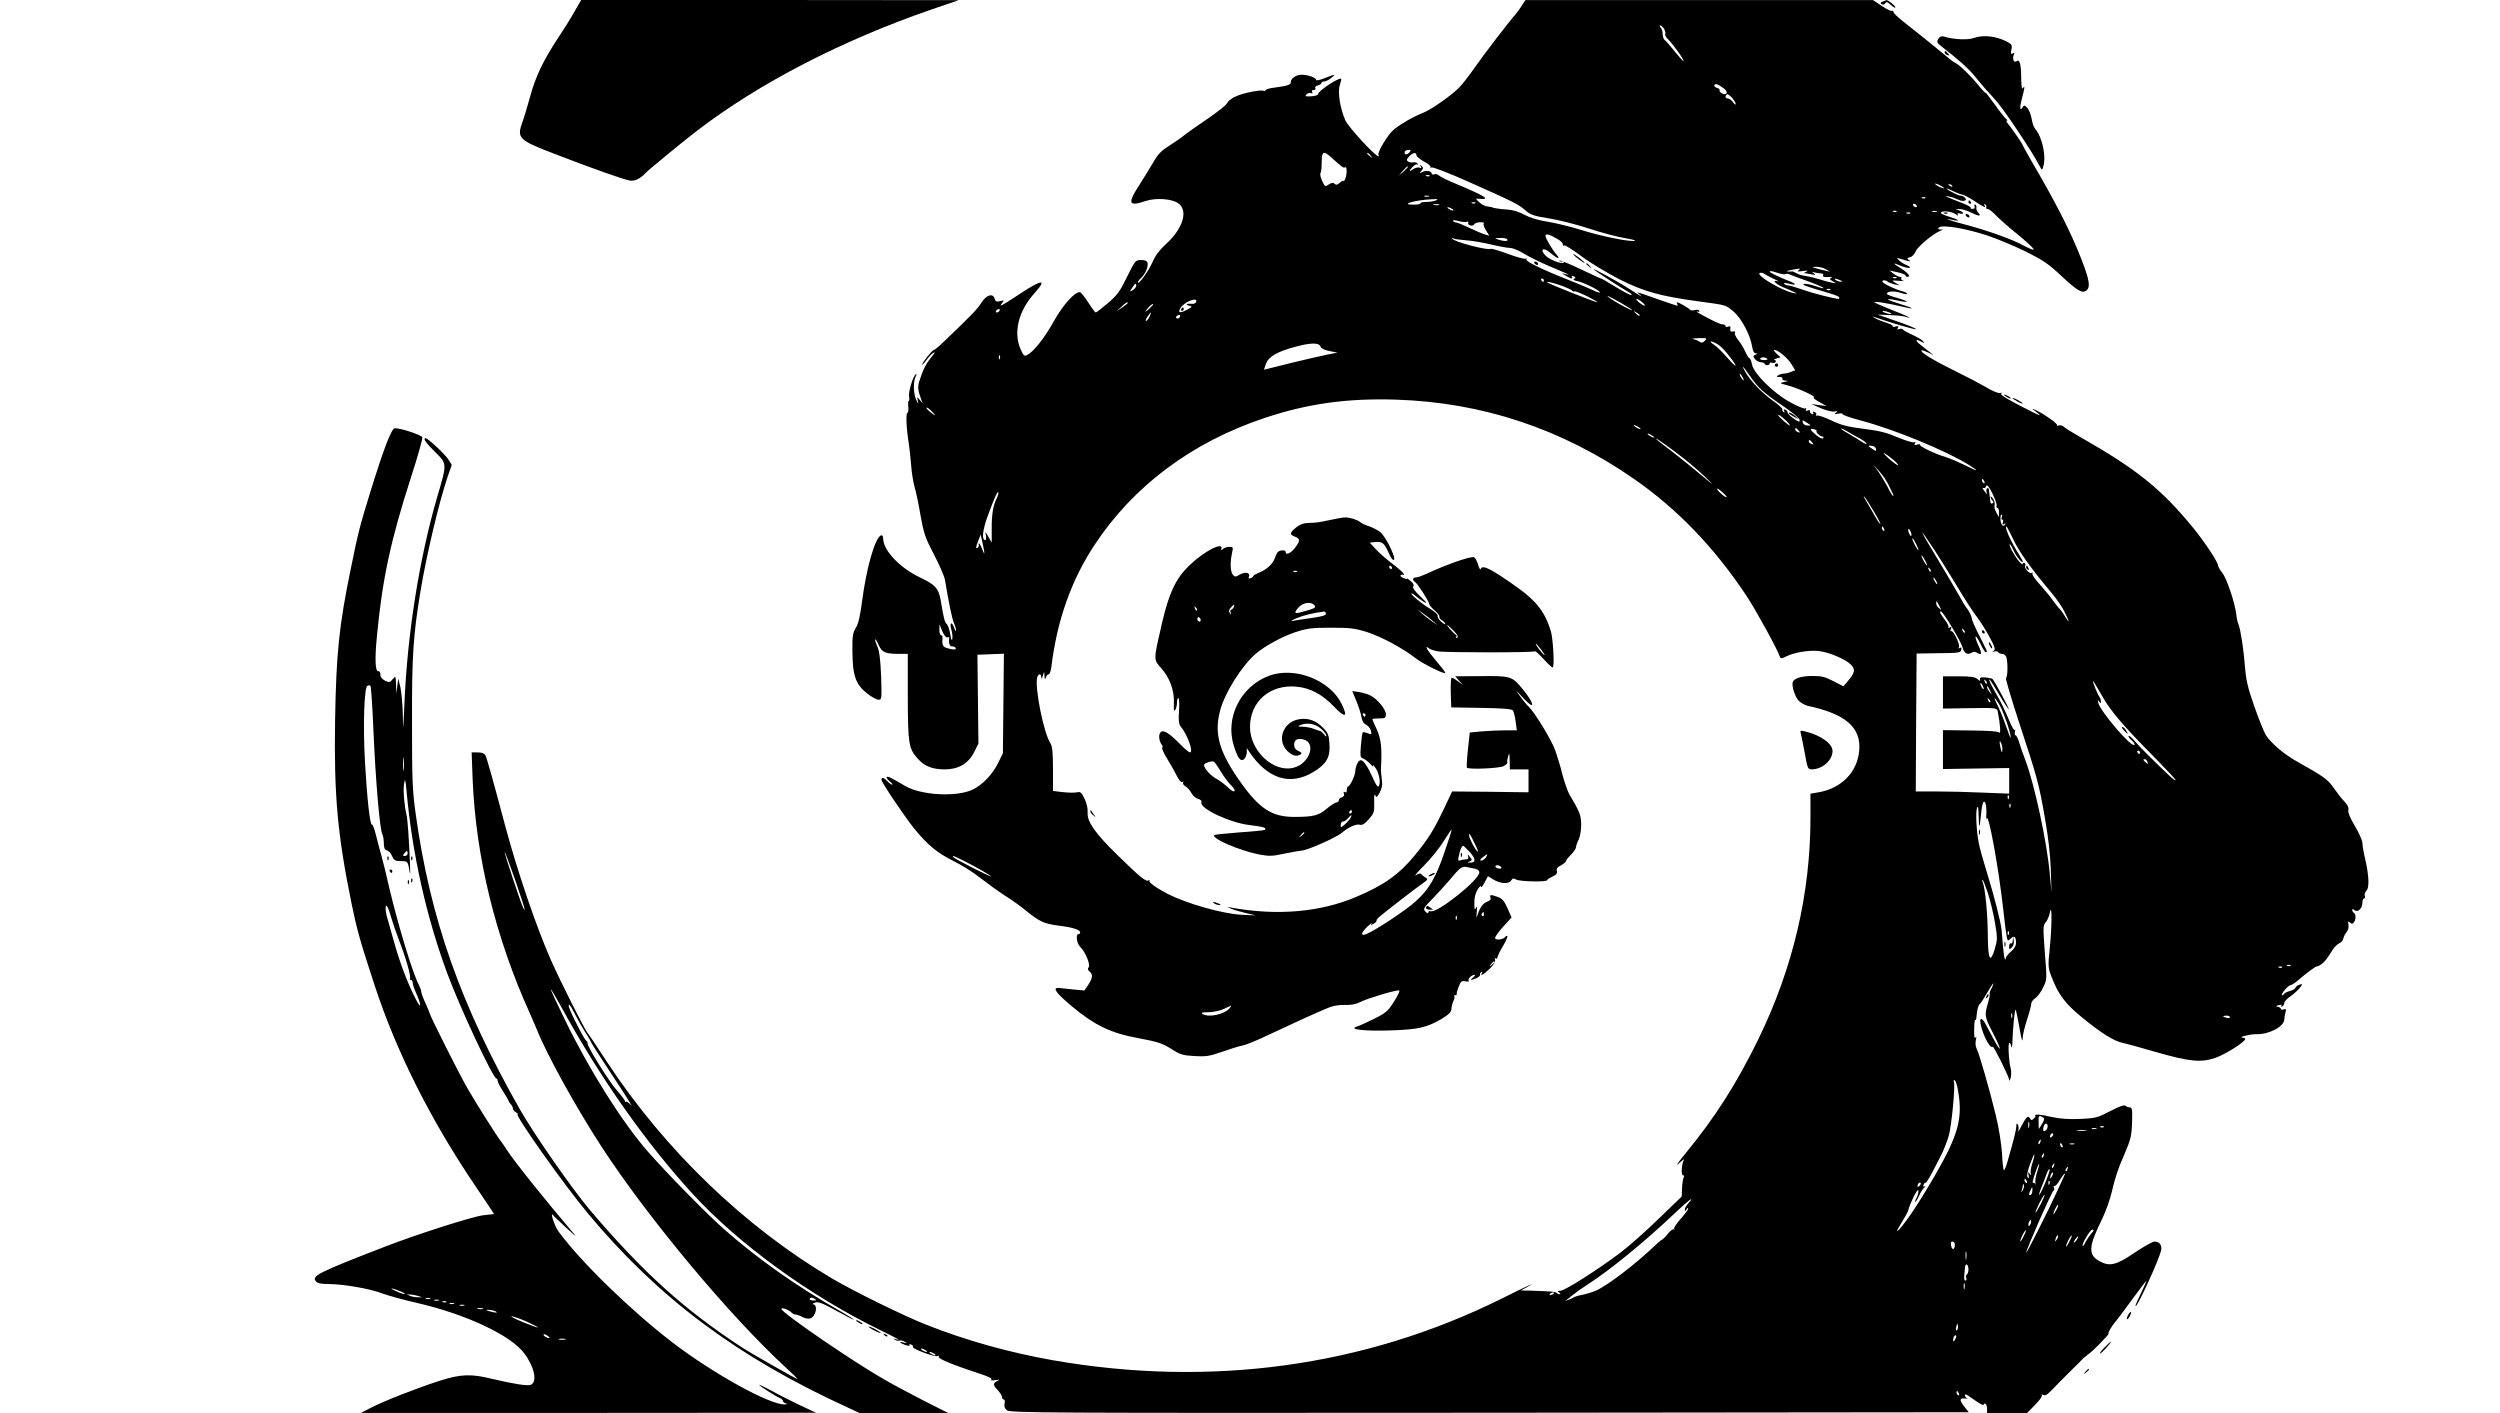 <?xml version="1.0" standalone="no"?>
<!DOCTYPE svg PUBLIC "-//W3C//DTD SVG 20010904//EN"
 "http://www.w3.org/TR/2001/REC-SVG-20010904/DTD/svg10.dtd">
<svg version="1.0" xmlns="http://www.w3.org/2000/svg"
 width="1472pt" height="832pt" viewBox="0 0 1472 832"
 preserveAspectRatio="xMidYMid meet">

<g transform="translate(0,832) scale(0.1,-0.1)"
fill="#000000" stroke="none">
<path d="M3386 8258 c-19 -35 -63 -106 -98 -158 -89 -135 -134 -229 -167 -350
-16 -58 -36 -125 -45 -149 -34 -94 -23 -106 189 -187 217 -84 401 -149 442
-157 28 -6 64 11 93 43 17 19 212 179 300 247 368 283 858 536 1390 719 l155
53 -1112 1 -1111 0 -36 -62z"/>
<path d="M8961 8288 c-11 -18 -28 -42 -38 -53 -34 -37 -189 -239 -245 -320
-31 -44 -69 -93 -85 -109 -47 -48 -165 -131 -213 -150 -56 -22 -124 -60 -171
-97 -36 -28 -104 -141 -92 -153 3 -3 3 -6 -1 -6 -19 0 -178 173 -195 212 -31
71 -46 169 -32 208 6 18 10 35 8 36 -11 11 -137 -72 -137 -91 0 -5 -18 -11
-40 -12 -34 -2 -38 0 -28 11 7 7 19 11 27 8 9 -3 12 -1 7 6 -4 7 -1 12 9 12 9
0 13 5 10 11 -4 6 2 13 14 16 12 3 21 9 21 14 0 5 7 9 16 9 9 0 27 9 41 20 32
25 26 25 -37 0 -27 -11 -50 -16 -50 -11 0 13 -48 31 -85 31 -34 0 -65 -21 -65
-45 0 -14 -20 -21 -97 -31 -29 -3 -53 -11 -53 -16 0 -5 -4 -6 -10 -3 -15 9
-130 -14 -171 -36 -21 -10 -40 -27 -44 -36 -3 -10 -54 -51 -113 -91 -59 -40
-126 -87 -148 -105 -23 -18 -64 -45 -90 -62 -34 -21 -58 -46 -79 -83 -16 -29
-54 -89 -82 -134 -77 -117 -70 -136 31 -102 61 21 158 14 195 -14 59 -43 25
-151 -76 -241 -35 -32 -61 -66 -78 -106 -24 -54 -85 -138 -85 -117 0 5 9 17
19 26 25 22 45 71 37 91 -3 9 -18 15 -38 14 -32 0 -35 -4 -82 -99 -41 -85 -57
-107 -113 -155 -35 -30 -68 -55 -71 -55 -4 0 -24 27 -45 60 -21 33 -43 60 -49
60 -32 0 -101 -77 -154 -173 -54 -97 -117 -177 -157 -198 -15 -8 -21 -3 -37
33 -45 100 -14 227 83 334 77 86 41 80 -103 -16 -96 -63 -111 -71 -89 -43 13
15 11 16 -12 10 -21 -5 -28 -3 -32 13 -9 36 -49 25 -79 -23 -24 -38 -58 -73
-221 -229 -28 -27 -53 -48 -58 -48 -9 0 -69 -74 -69 -86 0 -4 11 7 25 26 14
19 33 39 43 44 10 6 5 -4 -11 -23 -33 -40 -49 -70 -70 -133 -16 -45 -14 -61 8
-123 l8 -20 -17 20 c-17 20 -17 20 -12 -5 5 -22 4 -21 -9 5 -17 36 -19 108 -4
137 7 13 7 18 1 14 -16 -10 -45 -105 -39 -132 2 -13 1 -24 -2 -24 -4 0 -5 -16
-3 -35 2 -19 0 -35 -5 -35 -10 0 -7 -88 7 -175 5 -33 12 -95 15 -137 3 -42 12
-98 20 -125 8 -26 24 -102 35 -168 19 -106 28 -132 79 -230 32 -60 61 -128 65
-150 23 -139 41 -224 52 -252 8 -17 14 -37 13 -45 0 -7 -5 -1 -11 15 -14 40
-28 33 -17 -9 6 -19 9 -45 6 -57 -2 -13 -7 -3 -12 28 -4 28 -14 55 -20 60 -12
10 -18 30 -35 134 -13 77 -31 97 -123 141 -120 57 -217 160 -217 230 0 13 -5
20 -12 18 -35 -11 -86 -188 -112 -387 -11 -86 -22 -134 -37 -158 -18 -28 -21
-49 -20 -136 1 -147 19 -197 89 -252 25 -19 54 -35 65 -35 19 0 19 6 15 138
-4 97 -10 148 -22 176 -10 21 -15 40 -13 42 2 2 12 -13 21 -35 20 -43 40 -51
125 -51 l46 0 0 -253 c1 -276 5 -304 58 -363 39 -45 86 -64 159 -64 82 0 140
34 174 102 l25 50 -3 261 -3 262 78 3 78 3 -3 -293 -3 -293 -27 -55 c-33 -68
-92 -131 -151 -159 -94 -45 -302 -34 -397 21 -86 51 -103 59 -109 53 -3 -4 5
-15 18 -26 13 -10 19 -19 14 -19 -6 0 -18 9 -28 20 -20 22 -35 26 -35 9 0 -15
127 -204 190 -284 76 -95 139 -148 233 -194 49 -24 121 -69 160 -101 40 -31
105 -78 145 -104 40 -25 97 -66 127 -91 76 -62 104 -74 188 -85 82 -10 127
-24 127 -40 0 -5 -4 -10 -10 -10 -18 0 -10 -56 10 -75 30 -28 62 -105 50 -120
-7 -9 -6 -16 5 -25 21 -17 19 -38 -7 -78 l-23 -34 -65 6 c-36 4 -74 8 -85 9
-42 4 -17 -30 76 -108 136 -113 229 -158 394 -188 112 -21 139 -30 190 -62 53
-34 68 -39 138 -43 68 -4 88 -1 165 26 48 17 103 34 122 37 19 4 85 31 145 60
129 61 291 135 355 161 28 12 64 18 99 17 37 -1 66 4 92 18 44 22 214 73 228
67 5 -1 -9 -31 -31 -65 -35 -56 -48 -67 -116 -101 -43 -21 -88 -42 -102 -46
-55 -17 42 -28 195 -23 166 5 217 17 305 69 42 26 55 39 56 58 1 14 6 35 12
47 6 11 8 23 5 27 -3 3 -1 6 5 6 7 0 11 4 9 8 -1 4 4 24 12 43 12 31 17 35 40
31 14 -3 23 -1 19 3 -9 9 16 35 33 35 7 0 4 -6 -7 -15 -23 -17 -14 -19 20 -4
14 7 23 15 21 20 -3 4 0 11 6 15 8 4 9 3 5 -4 -15 -24 9 -11 45 24 24 23 35
42 32 52 -4 9 -2 13 4 9 5 -3 10 -1 10 6 0 7 14 36 32 66 18 29 29 56 26 59
-3 4 -9 1 -13 -5 -10 -15 -54 -21 -59 -7 -2 6 19 36 47 67 l50 55 -24 55 c-19
43 -32 57 -57 66 -42 15 -50 14 -43 -4 4 -10 -3 -18 -19 -24 -26 -10 -43 -33
-58 -80 -6 -19 -7 -14 -4 19 4 32 2 39 -4 25 -8 -16 -10 -10 -10 27 -1 31 6
59 19 80 11 18 20 26 20 18 1 -8 10 2 21 23 l20 38 33 -20 c40 -25 91 -27 104
-5 7 13 13 14 30 5 23 -12 182 -15 182 -3 0 4 14 13 31 21 23 10 29 18 26 32
-4 14 3 24 24 34 16 9 29 20 29 24 0 5 14 23 30 39 17 17 30 37 30 45 0 8 7
28 15 43 8 16 15 55 15 86 0 57 -9 79 -68 178 -11 19 -30 72 -42 118 -11 46
-31 111 -43 145 -23 62 -122 225 -156 256 -10 9 -33 36 -50 61 -31 43 -31 43
18 -10 72 -78 69 -36 -3 52 -65 78 -67 79 -260 77 l-138 -1 23 -26 24 -26 -29
22 c-16 12 -33 22 -38 22 -5 0 -7 -39 -6 -87 l3 -88 176 -3 c125 -2 180 -6
187 -15 5 -6 12 -36 16 -64 l7 -53 -64 0 c-35 0 -98 -3 -139 -6 l-74 -7 -11
-101 c-6 -55 -8 -103 -6 -106 11 -12 192 -4 216 9 15 8 24 17 22 21 -2 4 0 20
5 36 7 25 8 23 9 -23 l1 -53 55 0 55 0 0 -67 0 -68 -225 3 -225 2 -48 -102
c-59 -124 -92 -177 -170 -272 -93 -114 -183 -178 -347 -247 -211 -90 -466
-112 -735 -63 l-25 4 25 -11 c14 -6 52 -17 85 -25 l60 -14 -85 4 c-113 6 -321
65 -437 124 -65 34 -113 69 -105 77 4 5 1 5 -6 1 -15 -9 -50 20 -186 153 -127
124 -176 194 -172 246 2 23 -5 54 -18 82 -18 37 -24 43 -44 38 -13 -3 -50 -3
-83 1 l-59 7 0 129 c0 98 -4 134 -15 152 -40 60 -93 327 -78 387 7 24 23 25
24 2 1 -12 4 -10 9 7 l8 25 2 -25 c1 -21 3 -22 9 -7 4 10 11 18 16 17 6 0 13
21 16 47 33 269 116 505 252 712 229 349 576 608 1003 750 254 85 487 117 774
108 508 -16 976 -172 1400 -466 256 -178 472 -402 662 -687 57 -86 184 -318
199 -363 3 -9 12 -8 34 3 46 24 134 39 192 33 61 -6 162 -49 193 -82 25 -27
22 -45 -18 -93 l-28 -33 -58 30 c-47 25 -70 31 -122 31 -65 0 -109 -13 -118
-35 -8 -22 12 -86 34 -110 13 -13 37 -27 54 -31 223 -47 316 -128 303 -264
-11 -128 -107 -224 -245 -246 l-42 -7 0 -141 c0 -449 -103 -885 -305 -1301
-131 -268 -257 -465 -433 -679 -44 -54 -60 -77 -37 -56 21 19 34 29 30 21 -14
-24 -18 -91 -5 -91 6 0 8 -5 4 -12 -4 -6 -9 -35 -10 -62 l-2 -51 -136 -131
c-74 -73 -177 -163 -228 -202 -138 -103 -325 -222 -351 -222 -18 0 -19 -2 -7
-10 8 -5 10 -10 4 -10 -6 0 -14 3 -18 7 -7 8 -36 10 -161 14 l-50 1 35 19 c66
37 14 14 -150 -68 -807 -400 -1712 -524 -2640 -362 -260 46 -514 117 -748 210
-134 53 -431 199 -557 274 -513 304 -982 756 -1322 1274 -56 86 -106 161 -112
167 -18 21 -162 307 -216 429 -87 196 -198 523 -271 795 -78 293 -107 395
-116 413 -6 11 -20 17 -45 17 l-36 0 6 -160 c19 -458 135 -931 338 -1379 11
-24 28 -64 39 -90 57 -146 233 -464 384 -696 276 -422 754 -995 1084 -1298 40
-37 71 -67 68 -67 -7 0 -278 154 -326 186 -338 220 -583 441 -896 809 -105
124 -329 446 -414 595 -348 615 -526 1118 -612 1735 -20 143 -22 201 -22 545
-1 394 7 507 50 770 33 202 109 524 159 671 l25 72 -20 32 c-19 30 -120 125
-134 125 -17 0 0 -26 55 -80 72 -72 72 -67 15 -260 -107 -366 -178 -812 -195
-1230 -7 -157 -8 -163 -9 -63 -1 61 -8 135 -14 165 l-13 53 -6 -45 -6 -45 -1
54 c-2 52 -2 53 -20 32 -15 -19 -20 -20 -44 -9 -18 9 -28 21 -28 36 0 12 -5
21 -12 20 -19 -4 -22 75 -8 212 31 331 82 565 201 933 39 120 68 224 66 232
-6 15 -138 58 -164 53 -19 -3 -67 -130 -142 -373 -61 -198 -72 -238 -115 -451
-70 -339 -86 -499 -93 -894 -7 -442 14 -674 98 -1085 31 -150 49 -215 136
-480 127 -388 331 -793 592 -1178 36 -54 76 -113 88 -131 l22 -34 -62 -7 c-60
-6 -388 -111 -572 -182 -404 -156 -442 -176 -415 -207 8 -11 30 -16 70 -16 89
0 247 -27 319 -55 36 -13 125 -38 196 -54 292 -66 559 -190 641 -298 61 -81
80 -171 38 -187 -19 -7 -102 6 -224 35 -125 31 -186 29 -309 -10 -131 -42
-331 -120 -408 -160 l-58 -30 1340 0 1340 1 -94 44 c-51 24 -126 62 -167 85
-41 22 -74 38 -74 35 0 -5 98 -68 123 -78 9 -4 17 -12 17 -17 0 -5 8 -12 17
-14 12 -3 10 -5 -7 -6 -87 -3 -422 182 -662 366 -246 189 -539 474 -670 653
-23 31 -52 121 -31 95 4 -6 40 -39 78 -75 39 -36 60 -54 49 -40 -192 226 -355
431 -400 500 -16 25 -31 47 -34 50 -12 11 -151 230 -199 315 -48 83 -221 427
-221 439 0 3 -11 30 -25 60 -14 30 -25 61 -25 68 0 7 -7 26 -15 42 -36 68
-120 347 -170 556 -19 85 -42 178 -50 205 -8 28 -22 80 -31 117 -9 37 -20 66
-24 63 -11 -7 -29 153 -41 368 -12 216 -5 437 14 449 6 4 15 4 18 0 4 -4 12
-124 18 -267 12 -282 37 -579 52 -606 5 -10 9 -34 9 -54 0 -27 5 -38 18 -42
10 -2 24 -17 31 -34 11 -25 18 -29 52 -29 41 0 41 -1 52 -70 3 -14 3 11 1 55
-6 149 -14 260 -20 285 -14 58 -21 149 -15 185 6 35 8 30 15 -45 33 -366 117
-742 241 -1075 73 -197 268 -615 288 -615 4 0 7 -6 7 -13 0 -7 14 -35 32 -63
18 -27 32 -52 33 -56 0 -4 6 -13 13 -20 6 -6 12 -18 12 -25 0 -6 8 -17 18 -22
9 -6 14 -11 10 -11 -21 -1 275 -419 415 -586 415 -498 882 -846 1526 -1140
l73 -34 261 0 261 0 -137 69 c-75 39 -182 95 -237 127 -178 100 -608 395 -609
417 -1 11 40 -3 57 -19 7 -8 19 -14 27 -14 7 0 25 -6 39 -14 15 -8 35 -12 45
-9 35 9 50 82 17 84 -6 0 -1 4 12 9 18 8 41 -1 122 -45 54 -30 102 -55 107
-55 4 0 -30 22 -77 49 -256 145 -490 310 -687 484 -101 89 -328 320 -446 454
-152 173 -345 479 -490 777 -48 98 -86 180 -84 182 1 2 31 -49 66 -112 223
-408 496 -795 769 -1093 274 -298 687 -598 1104 -802 101 -49 130 -66 93 -54
-15 5 -17 4 -6 -3 8 -6 20 -8 27 -5 7 2 21 0 31 -7 16 -10 15 -10 -4 -5 -34 9
-28 -1 7 -14 18 -6 28 -6 25 -1 -3 6 1 7 9 4 9 -3 14 -9 11 -14 -7 -11 132
-63 146 -54 7 4 9 3 6 -4 -7 -11 81 -47 235 -98 58 -18 83 -31 75 -37 -7 -5 2
-6 23 -3 19 3 28 3 20 -1 -34 -15 -36 -26 -8 -55 15 -16 28 -35 28 -43 0 -8 5
-15 10 -15 6 0 8 -10 5 -23 -4 -15 0 -29 13 -40 17 -16 191 -17 2841 -15
l2823 3 -23 29 c-33 41 -33 56 -1 52 15 -2 21 -1 15 1 -12 4 -19 23 -8 23 3 0
27 -16 55 -36 27 -20 50 -31 50 -24 0 6 5 8 10 5 6 -3 10 -17 10 -31 l0 -24
118 0 117 0 47 48 c27 27 45 52 40 57 -4 4 0 6 9 2 17 -6 20 -3 100 80 26 26
62 62 80 80 19 18 39 38 45 45 6 7 23 22 38 33 16 11 45 38 65 59 20 21 42 45
49 52 7 8 11 14 7 14 -6 0 22 47 42 70 8 8 45 58 83 110 85 115 102 138 97
125 -7 -19 -40 -90 -54 -118 -7 -15 -11 -27 -8 -27 13 0 140 279 150 330 6 29
-11 50 -39 50 -11 0 -65 -30 -118 -66 -108 -74 -148 -83 -209 -48 -65 38 -61
86 17 244 23 47 49 121 59 165 17 75 35 132 72 215 40 93 45 113 47 208 2 60
-1 72 -14 72 -9 0 -20 4 -26 10 -6 6 -38 -5 -89 -32 -75 -39 -86 -42 -177 -46
-66 -3 -119 1 -165 11 -68 16 -105 19 -99 8 2 -3 -2 -12 -10 -18 -10 -10 -15
-10 -22 3 -10 19 -22 8 -53 -52 -11 -22 -17 -30 -15 -19 3 11 2 26 -3 34 -6 9
-9 7 -9 -10 0 -22 -18 -91 -54 -216 -7 -24 -15 -43 -19 -43 -3 0 -9 44 -11 98
-4 58 -18 149 -37 227 -37 152 -97 361 -113 392 -6 12 -8 34 -4 50 4 18 3 23
-2 14 -6 -8 -9 8 -8 47 0 33 3 59 6 57 3 -2 6 4 7 13 3 44 11 74 20 80 5 4 24
33 42 64 33 59 53 81 27 29 -9 -16 -13 -31 -11 -33 3 -3 -2 -27 -10 -54 -21
-70 -19 -82 24 -165 50 -95 64 -145 16 -59 -19 36 -43 80 -52 97 -15 31 -33
44 -33 25 0 -54 56 -173 73 -155 6 6 96 -176 98 -197 1 -8 4 -1 8 15 4 17 4
41 0 55 -11 36 -17 150 -8 150 4 0 10 -10 12 -23 2 -12 5 -1 6 24 2 84 14 199
19 194 3 -3 13 -52 23 -108 10 -61 17 -87 18 -65 0 21 12 72 26 114 14 42 25
84 25 94 0 10 11 25 24 33 13 9 34 37 46 63 23 46 23 48 10 206 -11 148 -11
160 6 179 9 10 20 36 24 57 13 63 12 -85 -1 -212 -11 -104 -10 -114 10 -166
40 -105 81 -160 181 -241 113 -93 188 -139 238 -149 20 -4 107 -28 192 -53
199 -57 268 -65 352 -36 58 19 177 94 178 112 0 4 -8 7 -17 8 -30 2 50 21 82
20 73 -3 165 45 165 87 0 9 3 28 7 41 5 20 3 23 -10 18 -10 -4 -17 -2 -17 3 0
5 -8 10 -17 12 -15 3 -14 5 5 10 14 4 20 2 15 -4 -3 -7 -1 -8 5 -4 7 4 12 14
12 21 0 8 16 25 35 38 19 13 43 35 55 49 19 25 19 26 1 21 -11 -3 -22 -11 -25
-18 -2 -7 -17 -16 -33 -20 -15 -3 -31 -12 -35 -18 -4 -6 -9 -9 -12 -6 -7 6 38
59 51 59 5 0 21 9 34 20 68 58 112 90 122 90 7 1 21 9 32 18 19 17 26 27 62
83 9 14 26 30 37 35 12 5 22 18 24 29 2 11 11 28 19 37 9 10 13 28 11 43 -4
21 -3 23 9 13 11 -9 16 -9 24 3 12 19 11 46 -1 54 -5 3 -10 11 -10 17 0 7 5 7
14 -1 19 -16 46 11 46 45 0 13 4 24 10 24 5 0 7 7 4 15 -3 8 1 21 9 30 19 18
16 89 -7 189 -9 37 -16 79 -16 93 0 14 -20 59 -44 99 -29 49 -42 81 -39 94 4
14 -3 30 -22 50 -16 16 -44 52 -64 81 -36 51 -55 65 -222 159 -73 41 -149 107
-178 153 -11 18 -41 93 -67 167 -38 107 -49 155 -55 230 -8 105 -26 224 -39
255 -5 11 -11 38 -13 60 -8 68 -57 213 -83 244 -13 16 -24 35 -24 42 0 19 -80
140 -147 222 -188 229 -329 343 -668 536 -44 25 -86 51 -94 59 -7 7 -21 10
-29 7 -9 -3 -13 -3 -10 1 8 7 -69 62 -122 88 -25 12 -29 12 -15 2 60 -45 48
-41 -72 21 -88 45 -128 70 -120 76 8 6 6 7 -5 3 -10 -3 -45 11 -85 35 -38 22
-124 67 -193 101 -119 58 -196 106 -186 115 2 3 19 -3 38 -12 l33 -16 -25 20
c-14 11 -38 30 -53 42 -32 25 -30 36 5 18 20 -11 22 -11 10 3 -7 9 -35 25 -62
37 -27 12 -52 25 -55 31 -3 5 -13 6 -22 3 -12 -5 -14 -3 -8 7 6 10 3 12 -13 8
-12 -4 -20 -3 -17 1 2 5 -15 14 -38 21 -23 7 -53 19 -67 27 -16 9 -17 12 -5 7
122 -42 255 -80 246 -71 -6 7 -60 28 -119 48 l-107 37 71 -3 c39 -1 82 -6 95
-10 51 -16 10 5 -81 40 -52 21 -99 41 -103 45 -10 9 79 -5 158 -24 86 -21 80
-12 -9 15 -85 26 -94 37 -15 20 73 -16 73 -6 0 15 -34 9 -61 20 -61 24 0 16
44 18 81 6 22 -8 39 -10 39 -6 0 4 -12 11 -27 15 -39 9 -111 43 -118 55 -8 12
17 13 31 1 5 -4 23 -11 39 -15 l30 -6 -25 15 c-24 15 -24 15 20 12 25 -3 37
-2 27 0 -9 2 -15 9 -12 14 4 5 0 9 -8 9 -8 0 -25 9 -38 19 l-24 19 48 -11 c26
-5 47 -14 47 -19 0 -4 5 -8 10 -8 23 0 7 22 -37 50 -54 33 -53 37 2 14 20 -8
42 -13 48 -11 7 3 -1 10 -16 16 -16 6 -36 19 -45 28 -16 16 -16 16 6 10 57
-18 68 -19 52 -8 -13 9 -12 12 7 17 12 3 27 19 33 35 12 28 100 101 142 119
21 8 21 9 4 9 -15 1 -17 4 -9 12 18 18 160 -6 283 -47 58 -19 160 -62 226 -94
103 -51 135 -73 210 -143 94 -88 125 -107 149 -87 25 20 17 65 -30 185 -64
164 -148 328 -297 583 -26 45 -48 85 -48 87 0 6 -67 104 -88 128 -8 9 -11 17
-6 17 5 0 4 4 -2 8 -6 4 -37 42 -68 86 -31 43 -56 75 -56 71 0 -4 -20 17 -44
47 -45 55 -112 119 -133 128 -7 3 -30 19 -50 37 -56 47 -186 151 -256 206 -34
27 -61 53 -59 58 1 6 -2 8 -7 5 -5 -3 -32 10 -61 29 l-52 35 -1023 0 -1023 0
-21 -32z m837 -138 c7 -12 10 -25 7 -30 -3 -6 4 -20 17 -32 30 -29 100 -128
90 -128 -4 1 -27 27 -52 58 -25 31 -51 61 -57 65 -7 4 -13 20 -13 35 0 16 -5
33 -12 40 -7 7 -8 12 -2 12 5 0 15 -9 22 -20z m356 -354 c24 -19 12 -40 -15
-26 -11 6 -17 15 -14 19 2 5 -5 11 -16 14 -12 3 -18 10 -14 16 6 12 22 5 59
-23z m66 -89 c0 -6 -7 -1 -16 11 -8 12 -22 22 -30 22 -15 0 -19 12 -7 24 9 9
53 -39 53 -57z m-1920 -283 c-15 -17 -30 -18 -30 -1 0 7 9 13 21 14 17 2 18
-1 9 -13z m-458 -34 c62 -56 69 -61 78 -55 12 8 12 -42 0 -70 -5 -11 -9 -16
-9 -11 -1 5 -10 1 -21 -9 -15 -14 -23 -16 -32 -7 -8 8 -17 7 -34 -4 -21 -15
-23 -14 -39 20 -9 19 -14 40 -10 46 4 6 7 32 7 58 0 73 9 78 60 32z m229 13
c13 -16 12 -17 -3 -4 -10 7 -18 15 -18 17 0 8 8 3 21 -13z m269 3 c0 -7 20
-24 44 -37 25 -13 42 -27 39 -33 -3 -5 -1 -6 6 -2 6 4 103 -33 219 -85 263
-117 294 -132 335 -169 29 -25 49 -32 138 -46 57 -9 163 -36 236 -60 72 -24
167 -49 210 -56 43 -7 69 -14 58 -16 -31 -7 -201 28 -315 64 -58 18 -145 40
-195 48 -58 9 -107 24 -138 41 -30 17 -68 29 -100 31 -48 3 -92 10 -92 14 0 1
-11 2 -25 4 -15 1 -37 12 -50 25 -23 21 -23 23 -5 21 78 -8 46 13 -140 91 -44
18 -86 39 -93 46 -7 7 -19 10 -27 7 -8 -4 -15 -2 -15 4 0 15 -35 21 -56 9 -17
-9 -18 -9 -5 7 12 14 12 19 1 29 -10 10 -11 9 -5 -2 6 -11 4 -13 -7 -8 -9 3
-25 -1 -37 -9 -26 -19 -27 -10 -2 15 11 11 23 16 27 13 4 -4 4 -2 1 5 -4 6
-15 9 -25 7 -9 -2 -23 0 -31 5 -11 7 -10 12 5 29 22 24 44 28 44 8z m-50 -69
c0 -2 -12 -14 -27 -28 l-28 -24 24 28 c23 25 31 32 31 24z m127 -53 c-3 -3
-12 -4 -19 -1 -8 3 -5 6 6 6 11 1 17 -2 13 -5z m3013 -59 c14 -8 21 -14 15
-14 -5 0 -21 6 -35 14 -14 8 -20 14 -15 14 6 0 21 -6 35 -14z m65 -3 c-3 -3
-11 0 -18 7 -9 10 -8 11 6 5 10 -3 15 -9 12 -12z m8 -29 c18 -9 40 -17 49 -18
9 -1 42 -18 72 -38 59 -39 72 -44 60 -25 -4 7 -3 8 5 4 6 -4 9 -12 6 -17 -4
-5 0 -9 7 -9 8 0 32 -18 53 -41 22 -22 79 -73 127 -111 48 -39 89 -77 92 -85
3 -8 -21 1 -57 20 -67 38 -223 93 -358 128 -82 21 -125 38 -61 24 51 -11 37 1
-24 20 -39 12 -52 20 -43 26 16 10 68 2 88 -15 11 -8 13 -8 8 1 -5 7 0 9 13 6
27 -7 25 5 -2 17 l-23 9 23 0 c13 1 42 -8 64 -19 51 -25 66 -25 46 -2 -9 9
-13 22 -11 29 2 6 -1 14 -6 18 -7 3 -8 0 -5 -9 4 -11 0 -16 -12 -16 -9 0 -14
3 -11 7 4 3 -21 17 -56 30 -93 36 -108 44 -72 36 17 -3 42 -12 56 -19 30 -15
58 -4 36 15 -8 6 -19 11 -23 9 -5 -1 -27 8 -49 20 -22 11 -36 21 -32 22 4 0
22 -8 40 -17z m-3090 -30 c-7 -2 -19 -2 -25 0 -7 3 -2 5 12 5 14 0 19 -2 13
-5z m2924 -9 c-3 -3 -12 -4 -19 -1 -8 3 -5 6 6 6 11 1 17 -2 13 -5z m-2882
-14 c-11 -5 -37 -9 -58 -9 -21 -1 -36 -4 -34 -8 3 -5 -15 -8 -39 -8 -89 -1 9
28 111 32 31 2 35 0 20 -7z m232 -16 c-3 -3 -12 -4 -19 -1 -8 3 -5 6 6 6 11 1
17 -2 13 -5z m-214 -11 c-7 -2 -21 -2 -30 0 -10 3 -4 5 12 5 17 0 24 -2 18 -5z
m2812 -3 c3 -5 2 -10 -4 -10 -5 0 -13 5 -16 10 -3 6 -2 10 4 10 5 0 13 -4 16
-10z m-2735 -20 c8 -5 11 -10 5 -10 -5 0 -17 5 -25 10 -8 5 -10 10 -5 10 6 0
17 -5 25 -10z m2617 -16 c-3 -3 -12 -4 -19 -1 -8 3 -5 6 6 6 11 1 17 -2 13 -5z
m236 -1 c-7 -2 -19 -2 -25 0 -7 3 -2 5 12 5 14 0 19 -2 13 -5z m-156 -9 c-3
-3 -12 -4 -19 -1 -8 3 -5 6 6 6 11 1 17 -2 13 -5z m-2611 -50 c9 3 12 1 9 -4
-3 -6 1 -13 10 -17 10 -3 20 -1 24 5 6 10 25 15 49 13 7 0 11 -5 8 -9 -3 -5 3
-22 14 -39 l19 -31 -27 8 c-15 4 -56 22 -92 39 -36 17 -70 31 -77 31 -6 0 -14
4 -18 9 -3 6 10 5 31 0 20 -6 42 -8 50 -5z m529 -98 c22 -12 39 -28 37 -35 -1
-7 2 -10 7 -6 6 3 51 -25 100 -62 49 -37 150 -98 223 -136 146 -74 244 -101
473 -132 163 -22 155 -20 203 -60 46 -40 97 -136 108 -203 4 -29 12 -42 23
-43 13 0 13 -1 -2 -7 -15 -6 -16 -10 -5 -25 8 -10 23 -19 36 -20 12 0 22 -5
22 -9 0 -4 7 -8 15 -8 8 0 15 4 15 10 0 5 6 7 14 4 8 -3 17 -1 21 5 3 6 0 11
-7 12 -7 1 -2 4 11 8 l25 7 -24 22 c-13 12 -19 22 -13 22 21 0 77 -46 100 -83
l23 -37 -25 -10 c-15 -6 -34 -10 -43 -10 -9 0 -24 -5 -32 -10 -12 -8 -10 -10
8 -10 13 0 20 -4 17 -10 -3 -5 4 -11 17 -11 19 -1 18 -3 -7 -8 -29 -7 -28 -7
20 -20 57 -14 177 -69 155 -71 -8 0 5 -12 30 -26 l45 -25 -45 6 -45 6 57 -25
c32 -13 68 -22 80 -19 19 4 20 3 8 -7 -12 -9 -10 -10 13 -6 15 4 27 2 27 -3 0
-5 46 -21 103 -36 201 -53 509 -180 644 -265 61 -39 50 -38 -34 4 -37 18 -86
39 -108 45 -60 18 -155 63 -150 72 3 4 -5 5 -17 1 -16 -4 -19 -2 -13 8 5 9 4
11 -4 6 -6 -4 -49 9 -95 28 -65 28 -110 40 -202 51 -95 12 -132 21 -192 50
-41 19 -79 32 -85 28 -5 -3 -7 -1 -4 4 4 6 0 14 -9 17 -9 4 -13 2 -8 -5 4 -7
1 -10 -7 -7 -8 3 -13 10 -12 16 2 7 -4 9 -14 5 -11 -4 -14 -3 -9 5 4 7 2 10
-6 7 -7 -3 -47 14 -88 37 -98 53 -214 169 -224 221 -4 21 -10 37 -15 37 -4 0
-15 18 -25 40 -10 22 -29 54 -43 70 -13 16 -21 34 -18 40 4 7 0 10 -11 8 -14
-2 -18 2 -16 16 3 14 -1 17 -12 13 -9 -4 -16 -2 -16 3 0 6 -7 10 -15 10 -16 0
-51 16 -130 59 -22 12 -32 20 -22 17 11 -4 16 -2 12 5 -4 5 -16 7 -27 3 -11
-3 -23 -2 -27 2 -7 10 -66 44 -76 44 -3 0 -3 -5 1 -12 8 -13 12 -14 -131 36
-116 41 -115 41 -89 20 25 -20 2 -7 -66 37 -61 40 -221 127 -205 112 12 -12
171 -115 203 -132 13 -7 22 -15 19 -17 -5 -5 -39 13 -123 64 -28 18 -54 32
-57 32 -3 0 -58 25 -122 56 -64 30 -119 53 -123 50 -3 -3 3 -6 13 -6 10 0 16
-3 13 -6 -12 -11 -85 17 -108 41 -37 39 -12 52 30 15 41 -35 62 -40 33 -7 -23
26 -63 94 -63 108 0 15 22 10 65 -15z m-532 -11 c35 -2 102 -14 148 -25 46
-11 96 -20 111 -20 15 0 51 -15 80 -33 29 -18 94 -50 143 -71 134 -57 134 -57
105 -51 l-25 6 25 -15 c29 -18 44 -20 35 -6 -3 6 1 7 10 3 13 -4 14 -8 4 -14
-9 -5 -3 -10 17 -14 37 -7 134 -55 134 -66 0 -4 -17 0 -37 11 -21 10 -85 37
-143 60 -161 63 -260 112 -253 123 3 6 1 7 -4 4 -6 -4 -53 9 -104 28 -51 19
-96 32 -100 30 -18 -12 -229 44 -229 61 0 3 4 3 9 0 5 -4 38 -8 74 -11z m242
5 c7 -12 -19 -12 -55 0 -22 7 -21 8 12 9 20 1 40 -3 43 -9z m1875 -175 l25
-15 -30 7 c-16 3 -41 10 -55 14 -24 7 -24 7 5 8 17 0 41 -6 55 -14z m-160 -6
c-11 -8 -5 -9 25 -5 28 4 34 3 20 -4 -14 -6 -15 -9 -5 -9 8 -1 26 -4 40 -7 21
-5 22 -4 10 6 -13 10 -12 11 3 6 10 -3 28 -6 38 -6 11 0 17 -4 14 -10 -6 -10
4 -13 40 -11 13 0 15 -2 6 -6 -10 -4 -8 -9 10 -19 24 -14 24 -14 -6 -8 -16 3
-51 12 -77 21 -26 8 -61 16 -77 18 -17 2 -41 9 -53 16 -13 7 -24 12 -25 11 -2
-1 -13 -1 -25 -1 -13 1 -5 5 17 9 59 11 61 11 45 -1z m-78 -23 c5 4 20 2 31
-4 12 -5 45 -18 72 -27 66 -23 125 -48 122 -52 -2 -2 -24 4 -50 13 -25 9 -54
14 -64 12 -17 -4 3 -12 150 -55 31 -9 57 -20 57 -25 0 -4 -2 -8 -4 -8 -22 0
-156 34 -213 55 -40 14 -79 25 -87 25 -8 0 -17 4 -21 9 -3 6 7 6 27 1 38 -11
50 -5 17 9 -85 34 -129 56 -129 62 0 5 18 2 41 -6 23 -8 46 -12 51 -9z m-72
-26 c25 -11 37 -18 28 -16 -38 11 -15 -16 30 -35 26 -10 56 -24 67 -29 18 -9
17 -10 -6 -5 -68 13 -226 107 -197 118 7 2 18 1 23 -4 6 -4 31 -17 55 -29z
m727 4 c-3 -3 -12 -4 -19 -1 -8 3 -5 6 6 6 11 1 17 -2 13 -5z m-2077 -14 c0
-5 -2 -10 -4 -10 -3 0 -8 5 -11 10 -3 6 -1 10 4 10 6 0 11 -4 11 -10z m1745 0
c13 -6 15 -9 5 -9 -8 0 -22 4 -30 9 -18 12 -2 12 25 0z m-1630 -36 c28 -11 52
-22 53 -27 2 -4 7 -5 12 -2 4 2 38 -11 76 -30 38 -19 64 -34 59 -35 -12 0
-287 109 -295 117 -8 9 41 -3 95 -23z m-2515 3 c0 -7 -9 -18 -20 -25 -20 -12
-21 -12 -4 13 18 28 24 31 24 12z m4087 -23 c-3 -3 -12 -4 -19 -1 -8 3 -5 6 6
6 11 1 17 -2 13 -5z m-1234 -77 c37 -21 67 -41 67 -43 0 -6 -90 42 -125 66
-41 30 -22 22 58 -23z m-2500 5 c-3 -7 -13 -12 -22 -11 -32 3 -46 -3 -22 -10
23 -6 23 -7 -12 -26 -40 -21 -54 -17 -36 12 22 36 104 68 92 35z m2627 -2 c13
-11 19 -20 13 -20 -5 0 -20 9 -33 20 -13 11 -19 20 -13 20 5 0 20 -9 33 -20z
m-3030 -4 c0 -3 -15 -14 -32 -26 l-33 -22 28 26 c27 25 37 31 37 22z m150 -9
c0 -2 -12 -14 -27 -28 -20 -18 -24 -19 -13 -4 18 24 40 42 40 32z m-905 -37
c-3 -5 -11 -10 -16 -10 -6 0 -7 5 -4 10 3 6 11 10 16 10 6 0 7 -4 4 -10z
m3769 -29 c-2 -3 -12 3 -22 13 -16 17 -16 18 5 5 12 -7 20 -15 17 -18z m1471
19 c13 -5 14 -9 5 -9 -8 0 -24 4 -35 9 -13 5 -14 9 -5 9 8 0 24 -4 35 -9z
m-4357 -25 c-6 -14 -15 -25 -20 -25 -5 0 -1 11 8 25 9 14 18 25 20 25 2 0 -2
-11 -8 -25z m177 -4 c-3 -6 -11 -8 -17 -5 -6 4 -5 9 3 15 16 10 23 4 14 -10z
m3093 -138 c-13 -12 -20 -13 -30 -6 -7 6 -24 13 -38 16 -14 2 0 5 30 6 51 1
53 0 38 -16z m65 -14 c27 -14 54 -42 90 -90 43 -57 31 -56 -20 2 -51 56 -57
62 -88 84 -24 17 -12 20 18 4z m-2328 -20 c4 -11 23 -20 53 -26 l47 -9 -65
-13 c-36 -7 -133 -30 -216 -50 l-152 -38 12 35 c15 42 66 72 176 101 90 24
138 24 145 0z m-1888 -71 c-3 -8 -6 -5 -6 6 -1 11 2 17 5 13 3 -3 4 -12 1 -19z
m4519 -1 c4 -4 -5 -7 -20 -7 -15 0 -25 4 -22 9 7 10 31 9 42 -2z m-103 -100
c49 -71 79 -98 193 -176 54 -36 98 -74 100 -83 2 -15 -4 -14 -34 7 -21 14 -37
30 -37 37 0 6 -6 13 -14 16 -9 3 -11 0 -6 -8 5 -9 4 -11 -4 -6 -6 4 -9 11 -6
15 2 5 -22 27 -54 50 -62 43 -134 117 -164 170 -28 48 -14 37 26 -22z m-43 -7
c6 -11 8 -20 6 -20 -3 0 -10 9 -16 20 -6 11 -8 20 -6 20 3 0 10 -9 16 -20z
m-4769 -207 c18 -20 19 -23 4 -13 -32 24 -47 40 -37 40 4 0 19 -12 33 -27z
m5032 -56 c10 -10 17 -20 15 -22 -4 -4 -68 53 -68 61 0 7 23 -10 53 -39z m137
-21 c0 -2 -10 -2 -22 -1 -12 1 -22 9 -24 18 -2 15 0 15 22 0 13 -8 24 -16 24
-17z m-1000 -22 c0 -2 -9 0 -20 6 -11 6 -20 13 -20 16 0 2 9 0 20 -6 11 -6 20
-13 20 -16z m930 -9 c11 -13 10 -14 -4 -9 -9 3 -16 10 -16 15 0 13 6 11 20 -6z
m106 -2 c-7 -7 20 -33 34 -33 6 0 8 -5 5 -10 -4 -6 -20 0 -40 17 -39 32 -43
43 -15 36 12 -3 19 -8 16 -10z m252 -43 c23 -13 42 -27 42 -32 0 -5 -12 0 -27
10 -16 11 -49 31 -75 46 -27 15 -48 29 -48 32 0 3 15 -3 33 -14 17 -10 51 -30
75 -42z m-1208 4 c0 -2 -9 0 -20 6 -11 6 -20 13 -20 16 0 2 9 0 20 -6 11 -6
20 -13 20 -16z m177 -126 c43 -34 103 -86 133 -116 46 -45 41 -42 -30 18 -47
40 -127 104 -177 143 -51 38 -93 71 -93 74 0 6 82 -52 167 -119z m753 97 c11
-13 10 -14 -4 -9 -9 3 -16 10 -16 15 0 13 6 11 20 -6z m376 -38 c2 -15 0 -15
-22 0 -29 19 -30 20 -2 18 12 -1 22 -9 24 -18z m104 -66 c19 -17 31 -31 25
-31 -5 1 -30 19 -55 41 -25 23 -36 36 -25 30 11 -5 36 -24 55 -40z m-28 -151
c12 -25 23 -48 25 -52 2 -5 2 -8 -1 -8 -3 0 -18 24 -32 53 -15 28 -40 70 -56
92 l-30 40 37 -40 c20 -22 46 -60 57 -85z m562 24 c3 -8 2 -12 -4 -9 -6 3 -10
10 -10 16 0 14 7 11 14 -7z m72 -141 c-3 -7 -1 -13 4 -13 6 0 10 -12 10 -27
l-1 -28 -15 28 c-9 16 -13 35 -10 44 3 8 -1 24 -9 36 -8 12 -15 17 -15 11 0
-5 5 -15 11 -21 8 -8 8 -13 0 -17 -6 -4 -12 1 -12 11 -1 10 -3 25 -4 33 -1 8
-3 23 -4 33 0 10 -5 16 -11 12 -5 -3 -6 -13 -3 -23 7 -18 5 -17 -17 12 -8 11
-10 17 -4 13 7 -4 15 1 18 10 5 13 14 2 37 -42 16 -32 27 -65 25 -72z m-1590
50 c-6 -6 -56 38 -56 49 0 4 14 -4 30 -19 17 -14 28 -28 26 -30z m-4299 -10
c-20 -40 -29 -96 -28 -183 l0 -75 -20 35 c-18 32 -20 33 -14 8 3 -16 1 -28 -4
-28 -22 0 -16 56 13 138 41 111 60 155 64 143 2 -5 -3 -22 -11 -38z m5167 -76
c26 -43 42 -76 37 -73 -5 3 -24 32 -41 64 -18 31 -40 68 -48 82 -9 14 -11 21
-5 15 6 -5 32 -45 57 -88z m752 -32 c-3 -8 -1 -15 4 -15 5 0 6 -7 3 -17 -5
-12 -3 -14 7 -8 9 6 11 4 5 -4 -13 -21 -30 9 -26 47 0 6 4 12 7 12 3 0 4 -7 0
-15z m-692 -71 c3 -8 2 -12 -4 -9 -6 3 -10 10 -10 16 0 14 7 11 14 -7z m760
-60 c34 -73 106 -173 223 -312 30 -35 65 -86 78 -113 30 -59 33 -77 4 -29 -11
19 -26 40 -32 45 -7 6 -24 28 -40 50 -15 22 -50 64 -77 94 -27 29 -47 58 -43
64 3 6 1 7 -4 4 -13 -8 -47 28 -39 42 4 5 2 12 -4 16 -5 3 -10 1 -10 -5 0 -6
-11 1 -24 17 -27 32 -59 93 -53 99 2 2 12 -14 22 -36 16 -36 55 -83 55 -66 0
3 -11 23 -24 44 -49 78 -86 162 -72 162 2 0 20 -34 40 -76z m-601 36 c3 -11 2
-18 -3 -15 -4 3 -10 14 -13 25 -3 11 -2 18 3 15 4 -3 10 -14 13 -25z m138
-100 c34 -52 94 -149 134 -215 39 -66 90 -145 113 -175 23 -30 58 -86 78 -124
30 -55 34 -70 23 -78 -11 -8 -10 -9 3 -4 10 3 20 1 23 -4 4 -6 14 -10 24 -10
11 0 21 -10 25 -22 9 -34 7 -116 -3 -120 -4 -1 30 -118 76 -258 109 -331 118
-363 153 -565 20 -113 32 -216 35 -305 l4 -135 -10 109 c-16 186 -90 528 -144
671 -13 33 -29 79 -36 103 -7 23 -16 42 -21 42 -5 0 -7 10 -4 23 3 12 3 16 0
9 -4 -8 -20 21 -38 65 -17 43 -48 105 -67 138 -35 60 -52 95 -45 95 2 0 28
-40 57 -90 29 -49 55 -88 57 -86 3 4 -84 166 -96 178 -4 3 -23 8 -42 9 -26 3
-34 0 -32 -11 3 -12 0 -11 -15 2 -14 12 -40 16 -110 16 l-93 0 0 -95 0 -95
133 2 c192 3 185 4 191 -27 12 -60 17 -127 9 -117 -5 8 -63 12 -170 13 l-163
2 0 -115 0 -114 195 3 195 3 0 -76 0 -75 -152 6 c-83 4 -207 7 -275 7 l-123 0
2 406 3 406 130 2 c118 1 130 3 133 20 3 13 0 16 -9 11 -8 -5 -10 -4 -5 4 9
14 -34 102 -45 95 -5 -3 -6 3 -2 12 5 13 3 15 -8 9 -8 -4 -11 -5 -7 0 4 4 -3
22 -16 39 -33 44 -39 56 -28 56 13 0 119 -178 128 -213 8 -33 29 -45 53 -30
11 7 21 7 33 -1 27 -17 29 -3 7 43 -11 23 -19 47 -17 53 2 5 14 -13 28 -41 13
-28 27 -51 32 -51 12 0 12 -2 -37 96 -25 48 -45 94 -45 101 0 13 -20 54 -31
63 -3 3 -21 32 -39 65 -18 33 -71 122 -117 199 -127 210 -138 237 -32 76z
m-5596 -18 c-1 -2 -7 11 -13 27 -10 29 -25 44 -19 20 1 -6 -3 -13 -10 -16 -8
-3 -7 9 5 38 l16 42 12 -54 c7 -30 11 -55 9 -57z m5489 51 c9 -18 14 -33 12
-33 -6 0 -36 55 -36 66 0 11 5 3 24 -33z m51 -93 c9 -16 13 -30 11 -30 -3 0
-12 14 -21 30 -9 17 -13 30 -11 30 3 0 12 -13 21 -30z m33 -65 c-3 -3 -9 2
-12 12 -6 14 -5 15 5 6 7 -7 10 -15 7 -18z m32 -55 c6 -11 8 -20 6 -20 -3 0
-10 9 -16 20 -6 11 -8 20 -6 20 3 0 10 -9 16 -20z m20 -150 c12 -23 12 -24 -3
-11 -10 7 -17 20 -17 29 0 18 3 16 20 -18z m-5842 -183 c7 3 12 1 11 -4 -5
-28 3 -51 17 -49 9 0 19 -4 21 -10 4 -11 -16 -11 -54 1 -22 7 -27 20 -24 58 1
9 -3 17 -8 17 -6 0 -11 15 -10 33 l0 32 17 -41 c10 -24 22 -39 30 -37z m5990
28 c-3 -3 -9 2 -12 12 -6 14 -5 15 5 6 7 -7 10 -15 7 -18z m130 -300 c-3 -3
-9 2 -12 12 -6 14 -5 15 5 6 7 -7 10 -15 7 -18z m678 -71 c51 -91 123 -175
315 -369 65 -66 119 -124 119 -128 0 -5 -16 6 -36 25 -81 76 -181 175 -207
207 -15 18 -31 31 -34 28 -3 -4 5 -15 18 -26 13 -11 20 -23 16 -27 -17 -17
-197 193 -212 246 -5 19 -4 21 4 10 9 -13 11 -13 11 1 0 8 -4 19 -8 25 -10 11
-44 94 -38 94 2 0 25 -39 52 -86z m-696 41 c0 -5 -5 -3 -10 5 -5 8 -10 20 -10
25 0 6 5 3 10 -5 5 -8 10 -19 10 -25z m39 -15 c11 -24 11 -24 -3 -6 -9 11 -16
24 -16 30 0 12 5 7 19 -24z m-1 -65 c-3 -3 -9 2 -12 12 -6 14 -5 15 5 6 7 -7
10 -15 7 -18z m56 -17 c23 -41 67 -167 65 -192 0 -6 -13 25 -28 69 -15 44 -38
99 -50 123 -12 23 -19 42 -17 42 3 0 16 -19 30 -42z m16 -257 c0 -32 -6 -24
-14 19 -4 25 -3 31 4 20 5 -8 10 -26 10 -39z m810 -21 c0 -5 -2 -10 -4 -10 -3
0 -8 5 -11 10 -3 6 -1 10 4 10 6 0 11 -4 11 -10z m-10223 -102 c-2 -18 -4 -4
-4 32 0 36 2 50 4 33 2 -18 2 -48 0 -65z m10267 46 c5 -14 4 -15 -9 -4 -17 14
-19 20 -6 20 5 0 12 -7 15 -16z m-817 -216 c-3 -8 -6 -5 -6 6 -1 11 2 17 5 13
3 -3 4 -12 1 -19z m-134 -37 c2 -11 4 -39 2 -63 -1 -24 0 -32 2 -18 10 45 71
-292 98 -535 8 -77 18 -151 21 -164 5 -22 6 -22 23 -7 21 19 31 12 31 -25 0
-18 -10 -36 -30 -52 -16 -14 -30 -31 -30 -38 0 -7 -2 -10 -5 -7 -3 3 -8 34
-11 69 -3 35 -7 82 -9 104 -5 49 -44 202 -90 350 -19 61 -39 133 -44 160 -14
70 -20 186 -10 210 5 13 8 -4 9 -50 2 -81 6 -77 15 18 6 66 18 86 28 48z m144
-13 c-3 -8 -6 -5 -6 6 -1 11 2 17 5 13 3 -3 4 -12 1 -19z m-3332 -266 c-52
-152 -92 -220 -172 -291 -57 -52 -241 -173 -289 -191 -35 -14 -31 8 8 45 18
17 28 24 24 17 -7 -11 -4 -11 12 -1 12 7 19 15 17 18 -3 2 5 13 18 24 29 25
209 165 254 196 31 22 32 25 16 34 -10 6 -21 15 -25 20 -4 7 -16 4 -31 -6 -14
-9 7 16 47 56 39 39 92 104 116 144 25 39 46 70 47 69 2 -2 -17 -62 -42 -134z
m179 49 c15 -29 22 -50 17 -46 -14 8 -51 79 -51 96 0 17 4 12 34 -50z m-30
-48 c36 -40 37 -63 2 -62 -18 0 -19 1 -3 7 16 7 16 9 1 27 -13 17 -15 17 -10
3 4 -13 0 -18 -13 -18 -11 0 -26 -3 -34 -6 -13 -4 -14 1 -7 29 7 35 17 57 25
57 3 0 20 -17 39 -37z m-6254 -8 c0 -8 -7 -15 -16 -15 -14 0 -14 3 -4 15 7 8
14 15 16 15 2 0 4 -7 4 -15z m689 -330 c0 -5 -5 1 -11 15 -20 47 -108 313
-107 324 0 6 27 -65 60 -159 32 -93 59 -174 58 -180z m5660 307 c-7 -10 -19
-19 -27 -19 -11 0 -9 6 8 19 12 10 24 18 26 18 2 0 -1 -8 -7 -18z m-3014 -52
c61 -33 105 -60 100 -60 -12 0 -205 98 -219 111 -23 21 16 4 119 -51z m3105
-10 c0 -5 -9 -6 -20 -3 -11 3 -17 9 -15 14 7 10 35 1 35 -11z m-155 -5 c15 -3
25 -12 25 -22 0 -44 -250 -243 -287 -228 -7 2 -13 -1 -13 -7 0 -8 -7 -6 -17 4
-15 16 -13 21 45 80 33 35 76 81 94 103 63 76 76 86 103 80 14 -3 36 -7 50
-10z m3019 -142 c14 -43 33 -121 42 -175 15 -89 15 -100 0 -153 -28 -93 -41
-67 -42 81 -1 123 -15 269 -29 307 -4 9 -5 17 -2 17 3 0 17 -35 31 -77z
m-9400 -148 c10 -33 29 -89 43 -125 41 -104 74 -220 67 -232 -3 -5 0 -8 5 -8
6 0 11 -8 11 -17 0 -10 9 -36 19 -58 33 -73 33 -104 0 -40 -49 95 -93 211
-128 335 -18 63 -36 129 -41 146 -12 38 -13 81 -2 69 5 -6 17 -37 26 -70z
m6433 20 c0 -8 -4 -12 -9 -9 -5 3 -6 10 -3 15 9 13 12 11 12 -6z m-160 -27
c-3 -8 -6 -5 -6 6 -1 11 2 17 5 13 3 -3 4 -12 1 -19z m3250 -90 c-3 -8 -6 -5
-6 6 -1 11 2 17 5 13 3 -3 4 -12 1 -19z m-3027 -162 c0 -2 -8 -10 -17 -17 -16
-13 -17 -12 -4 4 13 16 21 21 21 13z m4687 -22 c-3 -3 -12 -4 -19 -1 -8 3 -5
6 6 6 11 1 17 -2 13 -5z m-50 -10 c-3 -3 -12 -4 -19 -1 -8 3 -5 6 6 6 11 1 17
-2 13 -5z m-10064 -252 c24 -47 69 -126 87 -152 9 -14 19 -32 22 -40 3 -8 63
-100 132 -205 69 -104 115 -178 102 -163 -13 15 -27 24 -30 21 -3 -4 -6 -2 -6
3 0 5 -20 32 -44 59 -47 52 -176 258 -176 280 0 7 -4 15 -8 17 -9 3 -70 120
-96 181 -17 42 -5 42 17 -1z m3866 11 c-30 -36 -124 -56 -159 -33 -11 7 -1 10
35 10 28 0 68 9 90 19 50 24 50 24 34 4z m4608 -55 c-3 -7 -5 -2 -5 12 0 14 2
19 5 13 2 -7 2 -19 0 -25z m1283 3 c0 -5 -9 -7 -20 -4 -11 3 -20 7 -20 9 0 2
9 4 20 4 11 0 20 -4 20 -9z m-1601 -434 c28 -163 2 -258 -138 -501 -34 -59
-86 -144 -116 -189 -75 -115 -143 -189 -80 -88 21 34 39 66 41 76 8 36 52 126
58 117 4 -6 0 -26 -9 -43 -9 -17 -12 -29 -7 -25 5 3 15 20 23 38 7 18 20 39
29 46 8 8 9 11 3 7 -9 -4 -11 -1 -7 10 4 9 9 14 11 11 5 -5 35 49 93 164 15
30 35 81 44 112 17 59 40 303 30 319 -3 5 -1 9 4 9 6 0 15 -28 21 -63z m499
-156 c11 -6 10 -14 -5 -39 l-19 -30 -1 39 c-2 40 2 45 25 30z m-81 -58 c-3
-10 -5 -4 -5 12 0 17 2 24 5 18 2 -7 2 -21 0 -30z m107 -6 c-7 -18 -24 -23
-24 -8 0 22 13 42 22 33 5 -5 6 -16 2 -25z m333 7 c-3 -3 -12 -4 -19 -1 -8 3
-5 6 6 6 11 1 17 -2 13 -5z m-44 -11 c-7 -2 -19 -2 -25 0 -7 3 -2 5 12 5 14 0
19 -2 13 -5z m-60 -10 c-13 -2 -35 -2 -50 0 -16 2 -5 4 22 4 28 0 40 -2 28 -4z
m-201 -35 c-7 -7 -12 -8 -12 -2 0 14 12 26 19 19 2 -3 -1 -11 -7 -17z m-69
-33 c-3 -9 -8 -14 -10 -11 -3 3 -2 9 2 15 9 16 15 13 8 -4z m131 -21 c3 -8 2
-12 -4 -9 -6 3 -10 10 -10 16 0 14 7 11 14 -7z m69 9 c-7 -2 -19 -2 -25 0 -7
3 -2 5 12 5 14 0 19 -2 13 -5z m-247 -113 c-8 -23 -12 -50 -9 -59 4 -14 3 -14
-7 -1 -10 12 -11 11 -6 -9 3 -16 2 -21 -5 -14 -7 7 -3 32 13 77 13 36 24 62
26 57 1 -4 -4 -28 -12 -51z m67 45 c-3 -9 -8 -14 -10 -11 -3 3 -2 9 2 15 9 16
15 13 8 -4z m-38 -94 c-8 -24 -13 -53 -11 -65 2 -11 1 -15 -1 -8 -3 7 -8 10
-13 7 -5 -3 0 22 12 55 11 34 22 59 24 57 2 -2 -3 -23 -11 -46z m98 34 c-3 -9
-8 -14 -10 -11 -3 3 -2 9 2 15 9 16 15 13 8 -4z m80 -20 c-3 -9 -8 -14 -10
-11 -3 3 -2 9 2 15 9 16 15 13 8 -4z m-128 -72 c-15 -38 -32 -72 -37 -78 -5
-5 0 15 12 45 12 30 27 68 32 83 6 15 13 26 16 23 3 -3 -8 -36 -23 -73z m36
30 c-12 -20 -14 -14 -5 12 4 9 9 14 11 11 3 -2 0 -13 -6 -23z m71 0 c-5 -10
-22 -47 -38 -83 -45 -100 -184 -376 -184 -366 0 19 153 366 161 366 5 0 6 8 2
18 -3 9 -2 14 2 9 5 -4 19 11 32 33 24 40 41 56 25 23z m-218 -29 c3 -8 2 -12
-4 -9 -6 3 -10 10 -10 16 0 14 7 11 14 -7z m133 -16 c-3 -8 -6 -5 -6 6 -1 11
2 17 5 13 3 -3 4 -12 1 -19z m-765 -10 c-7 -7 -12 -8 -12 -2 0 14 12 26 19 19
2 -3 -1 -11 -7 -17z m608 -25 c-11 -17 -11 -17 -6 0 3 10 6 24 7 30 0 9 2 9 5
0 3 -7 0 -20 -6 -30z m56 -6 c0 -13 -6 -24 -13 -24 -8 0 -8 7 0 24 13 29 15
29 13 0z m50 -76 c-15 -28 -28 -51 -31 -51 -3 0 7 25 22 55 15 30 29 53 31 51
2 -2 -8 -27 -22 -55z m-2074 6 c-12 -13 -22 -30 -22 -38 0 -12 2 -12 10 1 5 8
10 10 10 4 0 -6 -20 -33 -44 -60 -24 -27 -42 -53 -39 -59 4 -5 3 -7 -2 -3 -4
4 -19 -7 -34 -25 -14 -18 -30 -34 -35 -36 -5 -2 -23 -17 -40 -33 -117 -112
-282 -238 -351 -268 -22 -9 -58 -20 -80 -24 -22 -4 -44 -11 -50 -15 -5 -4 -19
-11 -30 -14 l-20 -7 20 15 c11 9 27 22 37 29 9 8 40 30 70 49 138 89 340 254
515 420 51 48 96 87 100 87 3 0 -3 -10 -15 -23z m2164 -44 c-8 -15 -15 -25
-16 -21 0 12 23 58 27 54 3 -2 -2 -17 -11 -33z m-150 -79 c-4 -9 -9 -15 -11
-12 -3 3 -3 13 1 22 4 9 9 15 11 12 3 -3 3 -13 -1 -22z m-41 -73 c-21 -43 -29
-39 -8 4 9 19 18 33 21 31 2 -2 -4 -18 -13 -35z m399 17 c-11 -13 -26 -35 -34
-50 -7 -16 -15 -26 -17 -24 -9 8 43 95 56 96 11 0 10 -6 -5 -22z m-203 -35
c-12 -20 -14 -14 -5 12 4 9 9 14 11 11 3 -2 0 -13 -6 -23z m74 -12 c-21 -43
-29 -39 -8 4 9 19 18 33 21 31 2 -2 -4 -18 -13 -35z m43 9 c-7 -10 -14 -17
-17 -15 -4 4 18 35 25 35 2 0 -1 -9 -8 -20z m-718 -29 c0 -30 -17 -34 -22 -6
-4 17 -1 25 8 25 8 0 14 -9 14 -19z m67 -83 c-2 -13 -4 -5 -4 17 -1 22 1 32 4
23 2 -10 2 -28 0 -40z m13 -63 c0 -13 -4 -26 -10 -30 -5 -3 -7 -12 -3 -20 3
-8 1 -15 -5 -15 -5 0 -8 10 -7 23 1 12 3 35 4 50 1 34 21 26 21 -8z m-23 -112
c-3 -10 -5 -4 -5 12 0 17 2 24 5 18 2 -7 2 -21 0 -30z m-9203 -19 c17 -7 24
-13 16 -13 -8 0 -33 9 -55 20 -43 20 -11 15 39 -7z m6786 -8 c0 -2 -7 -7 -16
-10 -8 -3 -12 -2 -9 4 6 10 25 14 25 6z m-6690 -16 l25 -8 -25 0 c-14 0 -34 3
-45 8 l-20 9 20 -1 c11 0 31 -4 45 -8z m73 -17 c-7 -2 -19 -2 -25 0 -7 3 -2 5
12 5 14 0 19 -2 13 -5z m2266 -2 c10 -7 7 -9 -12 -8 -14 1 -23 5 -20 10 6 9
15 9 32 -2z m-2216 -8 c-7 -2 -19 -2 -25 0 -7 3 -2 5 12 5 14 0 19 -2 13 -5z
m44 -9 c-3 -3 -12 -4 -19 -1 -8 3 -5 6 6 6 11 1 17 -2 13 -5z m46 -11 c-7 -2
-19 -2 -25 0 -7 3 -2 5 12 5 14 0 19 -2 13 -5z m60 -10 c-7 -2 -19 -2 -25 0
-7 3 -2 5 12 5 14 0 19 -2 13 -5z m110 -20 c-7 -2 -21 -2 -30 0 -10 3 -4 5 12
5 17 0 24 -2 18 -5z m72 -13 c25 -11 -1 -11 -35 0 -20 6 -21 8 -5 8 11 0 29
-3 40 -8z m185 -61 c39 -18 69 -33 67 -35 -1 -2 -41 12 -87 31 -47 19 -77 35
-68 35 10 0 49 -14 88 -31z m8422 -51 c-6 -6 -7 0 -4 19 5 21 7 23 10 9 2 -10
0 -22 -6 -28z m-8286 -45 c-6 -6 -36 9 -36 18 0 5 9 4 20 -3 10 -7 18 -14 16
-15z m8275 -10 c-8 -15 -10 -15 -11 -2 0 17 10 32 18 25 2 -3 -1 -13 -7 -23z
m-8183 0 c-10 -2 -26 -2 -35 0 -10 3 -2 5 17 5 19 0 27 -2 18 -5z m2122 -63
c8 -5 11 -10 5 -10 -5 0 -17 5 -25 10 -8 5 -10 10 -5 10 6 0 17 -5 25 -10z
m50 -20 c8 -5 11 -10 5 -10 -5 0 -17 5 -25 10 -8 5 -10 10 -5 10 6 0 17 -5 25
-10z m6034 -236 c3 -8 2 -12 -4 -9 -6 3 -10 10 -10 16 0 14 7 11 14 -7z"/>
<path d="M11590 7130 c0 -5 5 -10 11 -10 5 0 7 5 4 10 -3 6 -8 10 -11 10 -2 0
-4 -4 -4 -10z"/>
<path d="M11448 7063 c7 -3 16 -2 19 1 4 3 -2 6 -13 5 -11 0 -14 -3 -6 -6z"/>
<path d="M11575 7050 c3 -5 11 -10 16 -10 6 0 7 5 4 10 -3 6 -11 10 -16 10 -6
0 -7 -4 -4 -10z"/>
<path d="M9264 6822 c8 -13 66 -56 66 -49 0 3 -17 17 -37 33 -20 15 -33 23
-29 16z"/>
<path d="M9340 6766 c0 -2 8 -10 18 -17 15 -13 16 -12 3 4 -13 16 -21 21 -21
13z"/>
<path d="M10450 6170 c0 -5 5 -10 10 -10 6 0 10 5 10 10 0 6 -4 10 -10 10 -5
0 -10 -4 -10 -10z"/>
<path d="M9035 6770 c3 -5 11 -10 16 -10 6 0 7 5 4 10 -3 6 -11 10 -16 10 -6
0 -7 -4 -4 -10z"/>
<path d="M6955 6500 c-3 -5 -1 -10 4 -10 6 0 11 5 11 10 0 6 -2 10 -4 10 -3 0
-8 -4 -11 -10z"/>
<path d="M10540 5880 c8 -6 24 -15 35 -21 16 -8 15 -6 -4 10 -13 12 -28 21
-35 21 -6 0 -4 -5 4 -10z"/>
<path d="M11930 4981 c0 -6 4 -13 10 -16 6 -3 7 1 4 9 -7 18 -14 21 -14 7z"/>
<path d="M11670 4600 c0 -5 5 -10 11 -10 5 0 7 5 4 10 -3 6 -8 10 -11 10 -2 0
-4 -4 -4 -10z"/>
<path d="M11710 4535 c0 -5 5 -17 10 -25 5 -8 10 -10 10 -5 0 6 -5 17 -10 25
-5 8 -10 11 -10 5z"/>
<path d="M12505 4020 c10 -11 20 -20 22 -20 2 0 -2 9 -9 20 -7 11 -17 20 -22
20 -5 0 -1 -9 9 -20z"/>
<path d="M11652 3420 c0 -14 2 -19 5 -12 2 6 2 18 0 25 -3 6 -5 1 -5 -13z"/>
<path d="M11851 2782 c0 -13 -5 -20 -11 -17 -6 3 -10 -4 -10 -17 0 -20 1 -21
16 -6 9 9 14 26 11 39 l-4 24 -2 -23z"/>
<path d="M11802 2760 c0 -14 2 -19 5 -12 2 6 2 18 0 25 -3 6 -5 1 -5 -13z"/>
<path d="M8420 3170 c-8 -5 -10 -10 -5 -10 6 0 17 5 25 10 8 5 11 10 5 10 -5
0 -17 -5 -25 -10z"/>
<path d="M8601 3284 c0 -11 3 -14 6 -6 3 7 2 16 -1 19 -3 4 -6 -2 -5 -13z"/>
<path d="M8397 2978 c-3 -8 5 -14 20 -14 13 -1 23 -1 21 0 -2 1 -10 7 -19 14
-13 10 -18 10 -22 0z"/>
<path d="M11086 8311 c-15 -6 -16 -10 -7 -16 8 -4 17 -2 22 6 6 11 13 8 33
-11 15 -13 26 -19 26 -13 0 9 -44 44 -52 42 -2 0 -12 -4 -22 -8z"/>
<path d="M11413 8091 c-11 -18 -9 -23 23 -48 97 -75 154 -126 190 -170 21 -26
52 -63 68 -81 17 -18 45 -49 63 -70 45 -51 208 -294 248 -372 19 -35 19 -35
26 -10 18 62 -6 171 -47 220 -7 8 -15 28 -18 43 -8 45 -18 70 -33 86 -13 12
-16 12 -23 0 -17 -27 -19 -2 -5 51 17 63 19 81 6 61 -6 -9 -9 9 -10 52 0 86
-9 121 -26 107 -16 -13 -28 12 -18 37 5 12 3 14 -7 8 -10 -6 -12 -1 -7 23 6
28 3 32 -37 52 -59 28 -131 35 -181 17 -38 -14 -120 -10 -180 8 -14 4 -24 -1
-32 -14z"/>
<path d="M11450 8011 c0 -5 7 -12 16 -15 14 -5 15 -4 4 9 -14 17 -20 19 -20 6z"/>
<path d="M11800 5996 c0 -3 9 -10 20 -16 11 -6 20 -8 20 -6 0 3 -9 10 -20 16
-11 6 -20 8 -20 6z"/>
<path d="M11850 5976 c0 -3 14 -12 30 -21 17 -9 30 -13 30 -11 0 3 -13 12 -30
21 -16 9 -30 13 -30 11z"/>
<path d="M7910 5273 c-14 -2 -47 -8 -75 -14 -75 -16 -86 -17 -132 -18 -29 -1
-50 -9 -72 -27 -38 -31 -39 -42 -6 -54 32 -12 31 -25 -1 -67 -24 -31 -54 -44
-54 -23 0 14 -36 12 -48 -2 -5 -7 -13 -24 -17 -37 -9 -30 -50 -67 -92 -83 -18
-7 -33 -15 -33 -19 0 -4 -7 -10 -16 -13 -12 -5 -15 -2 -10 9 9 24 -22 30 -54
12 -25 -15 -29 -15 -41 -1 -15 18 -17 72 -5 127 8 35 7 37 -16 37 -13 0 -30
-6 -37 -12 -10 -11 -12 -10 -9 2 9 43 -109 -20 -194 -104 -76 -75 -115 -159
-155 -330 -53 -230 -52 -217 -5 -271 50 -57 77 -131 74 -205 -2 -40 0 -51 8
-40 5 8 10 27 10 43 0 15 4 27 8 27 5 0 7 -34 4 -75 -4 -58 -1 -79 10 -93 38
-43 77 -152 55 -152 -6 0 -30 19 -53 43 -67 69 -102 91 -119 77 -15 -12 -12
-53 6 -76 5 -6 6 -14 2 -17 -3 -4 10 -33 29 -64 20 -32 45 -77 57 -101 13 -26
26 -40 33 -36 7 4 8 3 4 -4 -3 -6 3 -16 14 -22 11 -6 26 -23 35 -39 8 -16 26
-31 39 -35 16 -4 23 -11 20 -20 -14 -35 168 -121 284 -134 81 -10 101 -16 90
-28 -4 -3 -71 -10 -149 -15 -79 -6 -146 -13 -149 -16 -19 -19 147 -91 263
-114 59 -11 77 -11 150 5 45 9 91 17 102 18 30 0 206 78 235 104 37 32 84 54
107 48 14 -4 29 5 51 31 34 38 35 43 33 115 0 28 2 38 7 27 6 -15 10 -12 26
17 13 25 17 46 12 78 -3 24 -6 52 -5 63 7 120 1 172 -24 229 -15 32 -27 60
-27 62 0 2 18 4 40 4 36 0 40 3 40 25 0 28 -50 89 -89 109 -14 8 -45 17 -68
21 l-41 6 24 -58 c13 -32 27 -74 30 -94 4 -25 14 -40 29 -47 12 -6 24 -22 27
-35 5 -23 3 -24 -19 -14 -13 5 -26 8 -29 5 -3 -3 -8 -38 -11 -77 -5 -63 -4
-71 13 -77 10 -4 30 -18 43 -33 13 -14 20 -19 16 -11 -3 8 1 6 9 -5 23 -27 36
-83 27 -108 -7 -19 -14 -10 -46 60 -41 88 -65 107 -84 66 -6 -13 -11 -33 -11
-43 0 -24 -31 -90 -42 -90 -4 0 -8 -9 -8 -21 0 -13 -4 -18 -12 -13 -7 5 -9 2
-5 -9 4 -10 -1 -18 -13 -22 -11 -3 -19 -11 -17 -17 1 -6 -6 -12 -15 -13 -10
-2 -36 -19 -58 -38 -45 -39 -79 -47 -190 -47 -129 0 -203 47 -311 198 -130
181 -162 291 -125 428 27 104 128 264 209 334 56 47 152 100 232 127 70 23 96
27 210 27 114 0 141 -3 215 -26 83 -27 209 -94 287 -155 41 -32 173 -97 173
-85 0 5 -25 37 -55 72 -51 60 -72 96 -42 73 6 -6 30 -14 52 -18 43 -8 565 -8
573 0 3 3 25 -18 50 -45 25 -28 49 -50 54 -50 12 0 3 169 -11 215 -33 108 -83
175 -194 254 -157 112 -209 139 -219 110 -2 -7 -10 7 -16 30 -7 22 -19 41 -26
41 -36 0 -169 -48 -282 -101 -22 -10 -48 -19 -57 -19 -19 0 -23 -15 -6 -26 15
-9 84 -116 84 -130 0 -6 15 -24 33 -39 17 -15 30 -31 27 -36 -3 -4 3 -14 15
-21 11 -7 20 -17 20 -22 0 -5 -11 1 -25 14 -13 12 -22 26 -20 30 5 8 -13 26
-44 45 -44 26 -111 80 -111 89 0 5 10 0 23 -11 12 -11 36 -28 52 -38 22 -12
16 -3 -22 33 -33 31 -48 53 -42 59 6 6 2 17 -12 29 -12 10 -22 18 -23 17 -4
-7 -45 11 -40 18 3 5 10 7 15 4 5 -3 6 0 4 7 -3 7 -33 33 -66 58 -33 25 -77
63 -97 85 l-37 40 29 3 c42 5 55 -4 77 -52 11 -25 24 -48 29 -51 35 -21 -36
133 -74 163 -15 11 -44 26 -64 33 -20 6 -44 17 -52 24 -21 17 -71 31 -100 28z
m285 -293 c3 -5 1 -10 -4 -10 -6 0 -11 5 -11 10 0 6 2 10 4 10 3 0 8 -4 11
-10z m-558 -26 c-3 -3 -12 -4 -19 -1 -8 3 -5 6 6 6 11 1 17 -2 13 -5z m102
-198 c10 -12 4 -17 -40 -30 -77 -23 -85 -21 -57 13 26 33 77 42 97 17z m-475
-11 c-4 -8 -10 -15 -15 -15 -4 0 -6 -8 -3 -17 5 -15 4 -15 -5 -3 -7 11 -6 19
6 32 20 22 24 23 17 3z m-216 -20 c-3 -3 -9 2 -12 12 -6 14 -5 15 5 6 7 -7 10
-15 7 -18z m1387 -60 l30 -27 -30 21 c-16 11 -43 32 -60 46 l-30 27 30 -21
c17 -11 44 -32 60 -46z m-628 41 c0 -9 -26 -17 -86 -25 -47 -7 -97 -14 -111
-17 -14 -3 -3 5 24 16 40 17 106 33 162 39 6 0 11 -5 11 -13z m-737 -37 c0 -5
-4 -9 -10 -9 -5 0 -10 7 -10 16 0 8 5 12 10 9 6 -3 10 -10 10 -16z m1489 -63
c24 -24 29 -36 20 -41 -7 -5 -10 -4 -5 3 3 5 3 12 -1 14 -11 4 -58 58 -52 58
3 0 20 -15 38 -34z m517 -113 c15 -20 23 -33 16 -29 -13 8 -56 66 -49 66 3 0
17 -17 33 -37z m-1036 -383 c0 -5 -2 -10 -4 -10 -3 0 -8 5 -11 10 -3 6 -1 10
4 10 6 0 11 -4 11 -10z m-853 -331 c18 -30 44 -65 58 -79 14 -14 25 -29 25
-33 0 -14 -17 -6 -46 22 -16 15 -44 36 -61 45 -32 16 -73 61 -74 81 0 10 38
25 56 21 6 -1 24 -27 42 -57z m773 -239 c0 -5 -5 -10 -11 -10 -5 0 -7 5 -4 10
3 6 8 10 11 10 2 0 4 -4 4 -10z m-9 -37 c-9 -17 -47 -53 -55 -53 -2 0 -3 8 -1
18 1 9 7 16 13 15 5 -1 18 7 27 17 22 25 29 26 16 3z m-271 -87 c0 -2 -8 -10
-17 -17 -16 -13 -17 -12 -4 4 13 16 21 21 21 13z"/>
<path d="M7472 4341 c-167 -62 -260 -247 -207 -413 23 -73 40 -95 60 -78 8 7
15 24 16 39 l0 26 17 -25 c106 -156 239 -198 374 -116 77 46 101 86 96 163 -3
55 -8 67 -38 98 -42 43 -87 59 -142 50 -93 -16 -132 -122 -69 -186 30 -29 55
-36 79 -21 9 6 6 12 -13 20 -17 8 -25 19 -25 37 0 29 19 40 55 31 77 -20 36
-142 -57 -166 -118 -32 -258 98 -258 239 0 150 117 252 273 238 80 -7 152 -45
222 -118 66 -69 83 -63 45 15 -68 142 -277 223 -428 167z m273 -291 c27 -10
64 -47 65 -64 0 -6 -6 -1 -14 10 -8 10 -18 19 -23 20 -4 0 -21 6 -36 12 -16 7
-45 12 -65 13 -30 0 -33 2 -17 9 28 12 59 12 90 0z"/>
<path d="M10604 3998 c3 -13 14 -65 23 -115 15 -86 18 -93 40 -93 62 0 123 53
123 108 0 44 -71 94 -164 116 -26 6 -28 5 -22 -16z"/>
<path d="M6420 3543 c0 -6 8 -17 18 -24 16 -13 16 -13 2 6 -8 11 -16 22 -17
24 -2 2 -3 0 -3 -6z"/>
<path d="M2281 3264 c0 -11 3 -14 6 -6 3 7 2 16 -1 19 -3 4 -6 -2 -5 -13z"/>
<path d="M2421 3264 c0 -11 3 -14 6 -6 3 7 2 16 -1 19 -3 4 -6 -2 -5 -13z"/>
<path d="M2295 3190 c3 -5 8 -10 11 -10 2 0 4 5 4 10 0 6 -5 10 -11 10 -5 0
-7 -4 -4 -10z"/>
<path d="M2421 3134 c0 -11 3 -14 6 -6 3 7 2 16 -1 19 -3 4 -6 -2 -5 -13z"/>
<path d="M2401 3124 c0 -11 3 -14 6 -6 3 7 2 16 -1 19 -3 4 -6 -2 -5 -13z"/>
<path d="M7150 3000 c8 -5 22 -9 30 -9 10 0 8 3 -5 9 -27 12 -43 12 -25 0z"/>
<path d="M11696 2453 c-6 -14 -5 -15 5 -6 7 7 10 15 7 18 -3 3 -9 -2 -12 -12z"/>
<path d="M12531 579 c-7 -12 -10 -23 -8 -26 3 -3 11 5 17 17 15 28 8 35 -9 9z"/>
<path d="M5040 546 c0 -3 9 -10 20 -16 11 -6 20 -8 20 -6 0 3 -9 10 -20 16
-11 6 -20 8 -20 6z"/>
<path d="M5140 490 c19 -11 40 -19 45 -19 6 0 -6 8 -25 19 -19 11 -39 19 -45
19 -5 0 6 -8 25 -19z"/>
<path d="M5207 459 c7 -7 15 -10 18 -7 3 3 -2 9 -12 12 -14 6 -15 5 -6 -5z"/>
<path d="M12390 385 c-19 -19 -30 -35 -24 -34 9 0 70 69 62 69 -2 0 -19 -16
-38 -35z"/>
<path d="M12279 243 c-13 -16 -12 -17 4 -4 9 7 17 15 17 17 0 8 -8 3 -21 -13z"/>
</g>
</svg>
